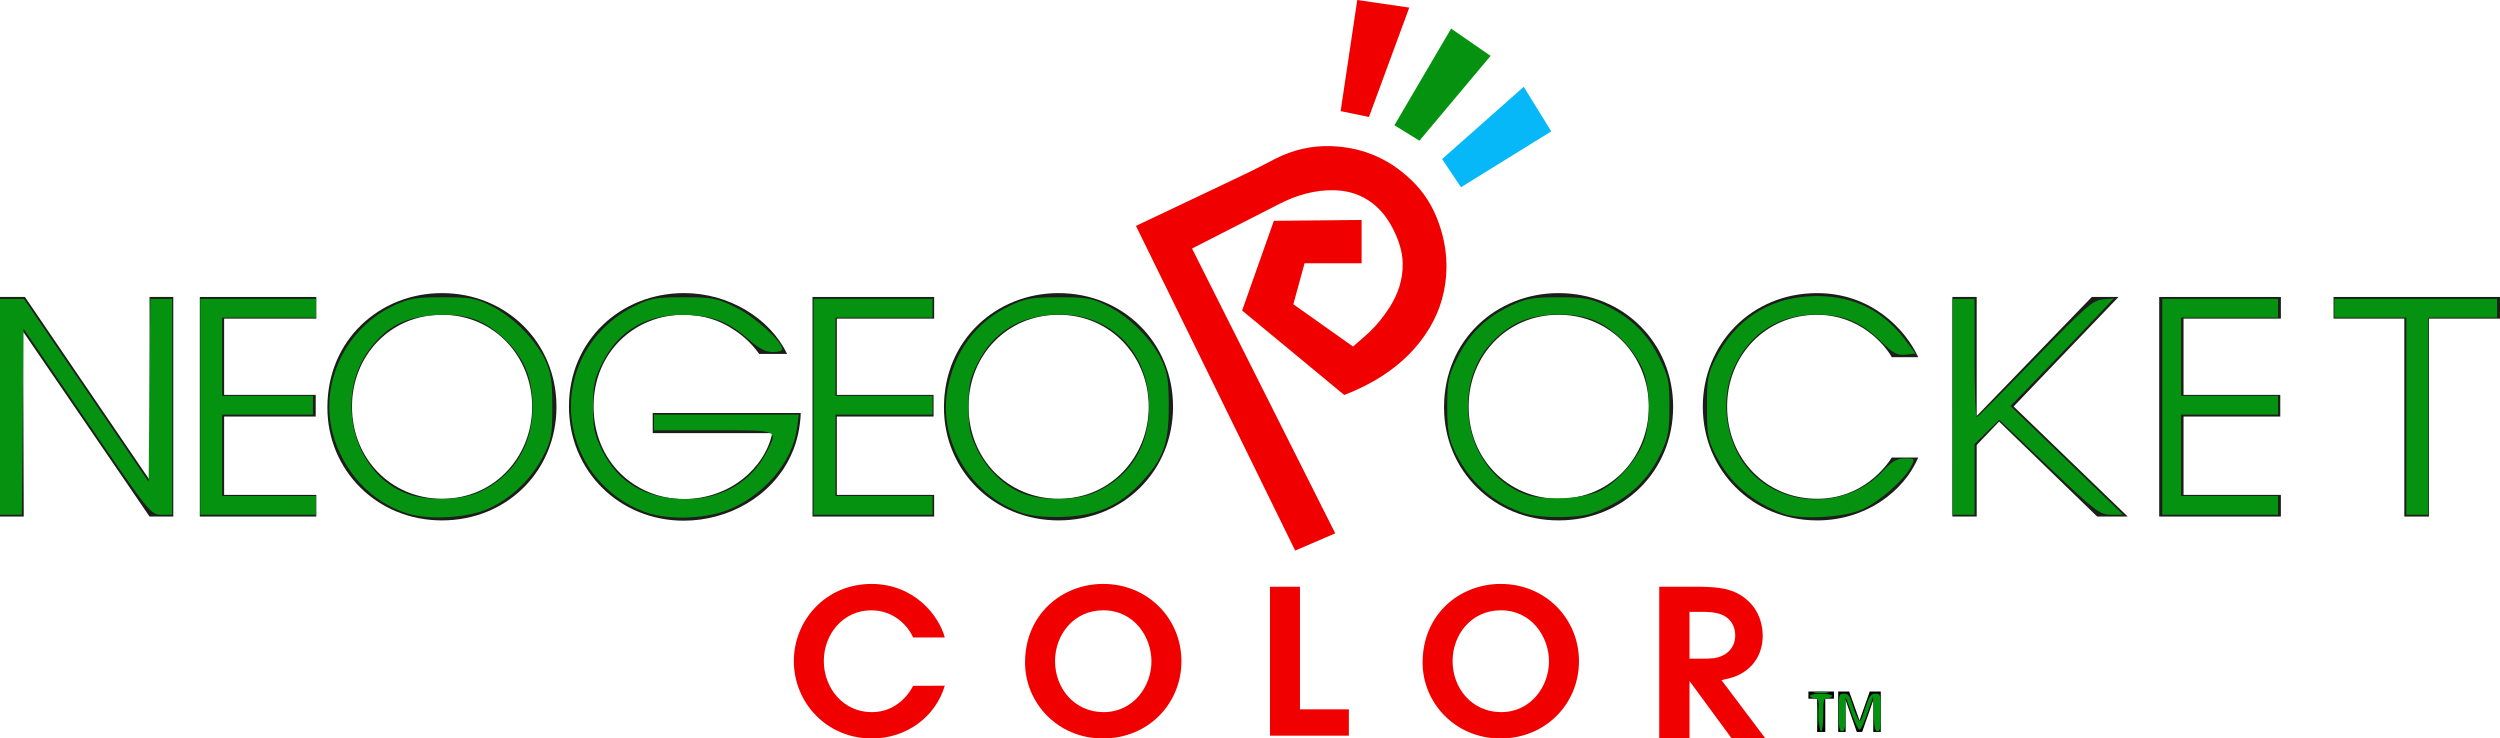 <?xml version="1.0" encoding="UTF-8" standalone="no"?>
<!-- Generator: Adobe Illustrator 16.0.3, SVG Export Plug-In . SVG Version: 6.00 Build 0)  -->

<svg
   version="1.1"
   id="Ebene_3"
   x="0px"
   y="0px"
   width="566.927px"
   height="167.468px"
   viewBox="0 0 566.927 167.468"
   enable-background="new 0 0 566.927 167.468"
   xml:space="preserve"
   sodipodi:docname="ngpc.svg"
   inkscape:version="1.2.1 (9c6d41e410, 2022-07-14)"
   xmlns:inkscape="http://www.inkscape.org/namespaces/inkscape"
   xmlns:sodipodi="http://sodipodi.sourceforge.net/DTD/sodipodi-0.dtd"
   xmlns="http://www.w3.org/2000/svg"
   xmlns:svg="http://www.w3.org/2000/svg"><defs
   id="defs1193" /><sodipodi:namedview
   id="namedview1191"
   pagecolor="#ffffff"
   bordercolor="#666666"
   borderopacity="1.0"
   inkscape:showpageshadow="2"
   inkscape:pageopacity="0.0"
   inkscape:pagecheckerboard="0"
   inkscape:deskcolor="#d1d1d1"
   showgrid="false"
   inkscape:zoom="1.9929443"
   inkscape:cx="283.50015"
   inkscape:cy="83.795618"
   inkscape:window-width="1728"
   inkscape:window-height="833"
   inkscape:window-x="-8"
   inkscape:window-y="-8"
   inkscape:window-maximized="1"
   inkscape:current-layer="Ebene_3" />
<g
   id="g1188">
	<g
   id="g1148">
		<path
   fill="#1D1D1B"
   d="M33.98,108.929l-0.068-41.587h5.384v49.797h-5.384L5.249,75.215l0.135,41.924H0V67.342h5.652    L33.98,108.929z"
   id="path1136" />
		<path
   fill="#1D1D1B"
   d="M45.31,67.342h26.419v4.912H50.827v17.294h20.767v4.912H50.827v17.767h20.902v4.912H45.31V67.342z"
   id="path1138" />
		<path
   fill="#1D1D1B"
   d="M74.242,92.375c0-15.341,11.911-25.908,25.976-25.908c14.602,0,25.975,11.171,25.975,25.773    c0,14.604-11.305,25.773-25.975,25.773c-14.738,0-25.976-11.373-25.976-25.572V92.375z M79.827,92.24    c0,11.709,8.815,20.861,20.458,20.861c11.776,0,20.39-9.486,20.39-20.861c0-11.373-8.613-20.861-20.457-20.861    c-11.709,0-20.391,9.286-20.391,20.792V92.24z"
   id="path1140" />
		<path
   fill="#1D1D1B"
   d="M172.16,80.262c-1.548-2.153-3.433-3.97-5.586-5.383c-3.23-2.221-7.133-3.5-11.574-3.5    c-10.902,0-20.39,8.344-20.39,20.792c0,12.652,9.556,20.996,20.457,20.996c5.249,0,9.892-1.815,13.324-4.508    c3.5-2.76,5.922-6.527,6.73-10.432h-27.104v-4.576h33.564c-0.067,2.895-0.74,6.527-2.221,9.624    c-4.307,9.354-14.267,14.804-24.293,14.804c-14.535,0-26.042-11.17-26.042-25.908c0-14.938,11.709-25.706,26.109-25.706    c10.094,0,19.448,5.653,23.351,13.795h-6.325V80.262L172.16,80.262z"
   id="path1142" />
		<path
   fill="#1D1D1B"
   d="M184.25,67.342h27.59v4.912h-22.071v17.294h21.937v4.912h-21.937v17.767h22.071v4.912h-27.59V67.342z"
   id="path1144" />
		<path
   fill="#1D1D1B"
   d="M214.061,92.375c0-15.341,11.911-25.908,25.975-25.908c14.603,0,25.975,11.171,25.975,25.773    c0,14.604-11.305,25.773-25.975,25.773c-14.737,0-25.975-11.373-25.975-25.572V92.375z M219.646,92.24    c0,11.709,8.815,20.861,20.457,20.861c11.777,0,20.39-9.486,20.39-20.861c0-11.373-8.613-20.861-20.457-20.861    c-11.709,0-20.39,9.286-20.39,20.792V92.24L219.646,92.24z"
   id="path1146" />
	</g>
	<g
   id="g1158">
		<path
   fill="#1D1D1B"
   d="M327.466,92.375c0-15.341,11.91-25.908,25.976-25.908c14.603,0,25.976,11.171,25.976,25.773    c0,14.604-11.305,25.773-25.976,25.773c-14.737,0-25.976-11.373-25.976-25.572V92.375z M333.05,92.24    c0,11.709,8.816,20.861,20.459,20.861c11.777,0,20.391-9.486,20.391-20.861c0-11.373-8.613-20.861-20.458-20.861    c-11.708,0-20.392,9.286-20.392,20.792V92.24L333.05,92.24z"
   id="path1150" />
		<path
   fill="#1D1D1B"
   d="M435.001,103.748c-3.229,7.672-11.91,14.268-22.879,14.268c-14.736,0-25.976-11.373-25.976-25.772    c0-14.2,10.97-25.774,25.906-25.774c12.313,0,20.054,8.21,22.946,14.535h-5.99c-1.684-2.96-7.334-9.623-16.956-9.623    c-11.642,0-20.39,9.219-20.39,20.793c0,11.777,8.813,20.929,20.39,20.929c10.433,0,15.745-7.47,16.956-9.354L435.001,103.748    L435.001,103.748z"
   id="path1152" />
		<path
   fill="#1D1D1B"
   d="M489.644,67.342h27.592v4.912h-22.072v17.294h21.936v4.912h-21.936v17.767h22.072v4.912h-27.592V67.342    L489.644,67.342z"
   id="path1154" />
		<path
   fill="#1D1D1B"
   d="M545.228,72.254h-16.047v-4.912h37.746v4.912h-16.113v44.885h-5.586V72.254z"
   id="path1156" />
	</g>
	<path
   fill="#F10000"
   d="M214.245,155.511c-2.053,6.982-8.625,11.957-16.521,11.957c-10.314,0-17.707-8.17-17.707-17.569   c0-8.99,6.982-17.479,17.662-17.479c9.721,0.047,15.243,7.211,16.566,12.142h-7.165c-1.049-2.328-4.061-6.115-9.447-6.162   c-6.572,0-10.816,5.521-10.816,11.5c0,6.162,4.427,11.594,10.862,11.594c6.024,0,8.763-4.746,9.401-5.979L214.245,155.511   L214.245,155.511z"
   id="path1160" />
	<path
   fill="#F10000"
   d="M232.454,150.216c0-10.813,8.306-17.799,17.708-17.799c10.223,0,17.753,7.94,17.753,17.524   s-7.485,17.523-17.799,17.523c-10.36,0-17.662-8.168-17.662-17.203V150.216L232.454,150.216z M239.254,149.943   c0,6.162,4.427,11.547,11,11.547c6.846,0,10.862-5.934,10.862-11.5c0-5.658-4.016-11.594-10.908-11.594   c-6.754,0-10.954,5.567-10.954,11.502V149.943z"
   id="path1162" />
	<path
   fill="#F10000"
   d="M287.996,133.059h6.799v27.793h11.09v5.979h-17.889V133.059z"
   id="path1164" />
	<path
   fill="#F10000"
   d="M322.606,150.216c0-10.813,8.306-17.799,17.707-17.799c10.224,0,17.754,7.94,17.754,17.524   s-7.485,17.523-17.799,17.523c-10.358,0-17.662-8.168-17.662-17.203V150.216z M329.406,149.943c0,6.162,4.428,11.547,10.998,11.547   c6.846,0,10.862-5.934,10.862-11.5c0-5.658-4.017-11.594-10.907-11.594c-6.754,0-10.953,5.567-10.953,11.502V149.943   L329.406,149.943z"
   id="path1166" />
	<path
   fill="#1D1D1B"
   d="M475.574,117.139h6.932l-25.871-24.968l23.783-24.83h-6.055l-26.105,26.998v-6.396V67.342h-5.518v49.797   h5.518v-16.228l5.08-5.306L475.574,117.139z"
   id="path1168" />
	<path
   fill="#F10000"
   d="M385.808,133.059c3.799,0.096,7.156,0.291,10.176,2.821c0.778,0.636,1.51,1.461,2.045,2.289   c1.559,2.388,1.704,5.063,1.704,5.99c0,0.825-0.097,3.114-1.362,5.209c-0.342,0.532-0.779,1.264-1.802,2.188   c-1.12,0.976-2.288,1.51-2.728,1.704c-0.828,0.341-1.654,0.585-3.456,0.974l9.933,13.193h-7.645l-9.543-12.998v12.998h-6.864   v-34.371L385.808,133.059L385.808,133.059z M383.13,149.369h3.408c0.391,0,0.729,0,1.121-0.049c0.729,0,3.164-0.098,4.771-2.045   c0.388-0.488,1.071-1.51,1.071-3.166c0-0.535-0.049-1.851-0.926-3.064c-1.511-2.047-3.848-2.24-6.186-2.291h-3.262v10.615H383.13z"
   id="path1170" />
	<path
   fill="none"
   d="M302.794,120.945c-10.838-21.554-21.646-43.05-32.461-64.562c0.06-0.042,0.108-0.083,0.163-0.11   c2.697-1.38,5.395-2.76,8.091-4.138c3.812-1.946,7.625-3.883,11.433-5.839c4.003-2.056,8.21-3.293,12.751-3.146   c3.091,0.1,5.925,0.999,8.411,2.895c2.194,1.674,3.747,3.848,4.937,6.306c1.129,2.332,1.934,4.759,1.979,7.377   c0.063,3.636-1.036,6.924-2.985,9.977c-1.306,2.042-2.796,3.921-4.544,5.584c-1.204,1.146-2.491,2.204-3.739,3.299   c-4.569-3.241-9.041-6.41-13.531-9.593c0.853-3.113,1.693-6.198,2.539-9.291c4.361,0,8.662,0,12.94,0c0-3.277,0-6.527,0-9.823   c-6.682,0.064-13.29,0.127-19.897,0.193c-2.407,6.801-4.803,13.565-7.2,20.342c7.735,6.398,15.444,12.774,23.159,19.157   c3.066-1.169,5.975-2.609,8.713-4.387c4.363-2.835,8-6.396,10.671-10.881c2.481-4.169,3.728-8.71,3.796-13.559   c0.042-3.005-0.414-5.943-1.298-8.823c-1.173-3.816-2.987-7.27-5.755-10.165c-5.189-5.433-11.553-8.353-19.081-8.621   c-4.45-0.158-8.66,0.847-12.632,2.842c-1.789,0.9-3.541,1.872-5.341,2.744c-4.01,1.939-8.04,3.837-12.062,5.748   c-3.547,1.686-7.095,3.366-10.642,5.047c-1.199,0.569-2.399,1.14-3.6,1.71c12.046,24.561,24.078,49.093,36.104,73.625   C296.762,123.541,299.748,122.255,302.794,120.945z"
   id="path1172" />
	<path
   fill="#F10000"
   d="M302.794,120.945c-3.047,1.311-6.032,2.596-9.086,3.908c-12.025-24.529-24.059-49.063-36.104-73.624   c1.201-0.57,2.4-1.141,3.6-1.71c3.547-1.682,7.095-3.362,10.642-5.047c4.022-1.911,8.052-3.809,12.062-5.748   c1.8-0.872,3.552-1.844,5.341-2.744c3.972-1.996,8.182-3,12.631-2.842c7.529,0.268,13.893,3.188,19.082,8.621   c2.768,2.895,4.582,6.348,5.754,10.165c0.885,2.879,1.341,5.818,1.299,8.823c-0.068,4.849-1.313,9.39-3.796,13.559   c-2.673,4.484-6.308,8.045-10.673,10.881c-2.736,1.776-5.645,3.217-8.711,4.386c-7.715-6.382-15.424-12.758-23.159-19.156   c2.397-6.777,4.793-13.541,7.2-20.342c6.607-0.065,13.218-0.129,19.897-0.193c0,3.296,0,6.546,0,9.823c-4.278,0-8.579,0-12.94,0   c-0.846,3.093-1.688,6.178-2.539,9.291c4.49,3.183,8.961,6.352,13.531,9.593c1.248-1.095,2.535-2.153,3.739-3.299   c1.748-1.663,3.238-3.542,4.543-5.584c1.95-3.053,3.05-6.341,2.986-9.977c-0.048-2.618-0.851-5.045-1.979-7.377   c-1.188-2.458-2.742-4.632-4.937-6.306c-2.486-1.896-5.32-2.794-8.411-2.895c-4.541-0.147-8.748,1.089-12.751,3.146   c-3.806,1.956-7.621,3.893-11.433,5.839c-2.697,1.378-5.395,2.758-8.091,4.138c-0.055,0.028-0.104,0.069-0.163,0.11   C281.149,77.895,291.957,99.391,302.794,120.945z"
   id="path1174" />
	<path
   fill="#F10000"
   d="M310.439,26.526c-2.162-0.445-4.264-0.879-6.423-1.324c1.257-8.395,2.514-16.788,3.774-25.202   c3.935,0.574,7.832,1.145,11.791,1.724C316.526,10.012,313.488,18.253,310.439,26.526z"
   id="path1176" />
	<path
   fill="#07B8F9"
   d="M345.539,19.679c2.088,3.381,4.147,6.72,6.241,10.112c-6.819,4.222-13.635,8.44-20.472,12.671   c-1.434-2.14-2.84-4.241-4.278-6.391C333.195,30.612,339.347,25.163,345.539,19.679z"
   id="path1178" />
	<path
   fill="#069211"
   d="M329.069,6.482c3.017,2.085,5.979,4.134,8.954,6.19c-5.377,6.412-10.738,12.805-16.136,19.239   c-1.888-1.165-3.759-2.319-5.683-3.507C320.475,21.129,324.753,13.837,329.069,6.482z"
   id="path1180" />
	<g
   id="g1186">
		<path
   d="M412.074,158.443h-1.98v-1.621h5.791v1.621h-1.967v7.535h-1.844V158.443L412.074,158.443z"
   id="path1182" />
		<path
   d="M416.851,165.979v-9.156h2.486l2.354,6.57l2.313-6.57h2.5v9.156h-1.709l0.051-7.338l-2.563,7.338h-1.213l-2.574-7.338    l0.051,7.338H416.851z"
   id="path1184" />
	</g>
</g>
<path
   style="fill:#069211;fill-opacity:1;fill-rule:evenodd;stroke-width:0.71"
   d="M 0,92.249 V 67.768 h 2.715 2.715 l 14.139,20.756 14.139,20.756 0.188,-20.756 0.188,-20.756 h 2.473 2.473 v 24.482 24.482 h -2.438 c -2.4,0 -2.663,-0.33 -16.853,-21.111 L 5.322,74.509 5.134,95.62 4.946,116.731 H 2.473 0 Z"
   id="path1540" /><path
   style="fill:#069211;fill-opacity:1;fill-rule:evenodd;stroke-width:0.71"
   d="M 45.415,92.249 V 67.768 H 58.543 71.671 v 2.129 2.129 H 61.026 50.382 v 8.87 8.87 H 60.672 70.961 v 2.129 2.129 H 60.672 50.382 v 9.225 9.225 h 10.644 10.644 v 2.129 2.129 H 58.543 45.415 Z"
   id="path1542" /><path
   style="fill:#069211;fill-opacity:1;fill-rule:evenodd;stroke-width:0.71"
   d="m 92.152,116.369 c -8.042,-2.575 -14.487,-9.598 -16.719,-18.218 -2.947,-11.377 2.994,-23.761 13.839,-28.844 3.536,-1.658 4.931,-1.895 11.138,-1.895 6.437,0 7.477,0.193 11.196,2.076 4.839,2.451 9.932,7.638 12.094,12.317 1.263,2.733 1.546,4.65 1.546,10.443 0,6.404 -0.198,7.488 -2.033,11.109 -2.528,4.989 -6.717,9.137 -11.804,11.688 -4.805,2.41 -13.908,3.035 -19.257,1.323 z m 16.773,-4.883 c 7.548,-3.579 11.866,-10.567 11.866,-19.203 0,-6.559 -1.98,-11.307 -6.463,-15.501 -4.705,-4.401 -8.614,-5.73 -15.653,-5.323 -6.686,0.387 -10.93,2.561 -14.733,7.547 -8.391,11.001 -3.81,28.635 8.581,33.029 4.748,1.684 12.221,1.434 16.402,-0.549 z"
   id="path1544" /><path
   style="fill:#069211;fill-opacity:1;fill-rule:evenodd;stroke-width:0.71"
   d="m 146.416,116.161 c -5.993,-2.126 -11.17,-6.629 -14.057,-12.226 -6.614,-12.826 -1.484,-28.134 11.579,-34.549 3.58,-1.758 4.788,-1.972 11.127,-1.972 6.605,0 7.448,0.166 11.849,2.332 4.29,2.112 10.489,7.712 10.489,9.476 0,0.335 -0.989,0.61 -2.197,0.61 -1.543,0 -3.132,-0.823 -5.34,-2.766 -4.518,-3.977 -7.689,-5.294 -13.52,-5.617 -9.289,-0.514 -16.044,3.246 -19.876,11.062 -1.678,3.422 -1.991,4.956 -1.991,9.739 0,4.783 0.314,6.317 1.991,9.739 3.699,7.544 9.986,11.2 19.239,11.188 8.049,-0.011 14.73,-3.942 18.173,-10.691 2.586,-5.069 2.967,-4.914 -12.091,-4.914 h -13.483 v -1.774 -1.774 h 16.417 16.417 l -0.437,3.189 c -0.988,7.206 -6.769,14.356 -14.533,17.975 -5.322,2.48 -14.268,2.921 -19.757,0.974 z"
   id="path1546" /><path
   style="fill:#069211;fill-opacity:1;fill-rule:evenodd;stroke-width:0.71"
   d="M 184.499,92.249 V 67.768 h 13.483 13.483 v 2.129 2.129 h -10.999 -10.999 v 8.87 8.87 h 10.999 10.999 v 2.129 2.129 h -10.999 -10.999 v 9.225 9.225 h 10.999 10.999 v 2.129 2.129 h -13.483 -13.483 z"
   id="path1548" /><path
   style="fill:#069211;fill-opacity:1;fill-rule:evenodd;stroke-width:0.71"
   d="m 231.945,116.369 c -11.47,-3.673 -19.125,-16.086 -17.124,-27.768 1.522,-8.887 6.539,-15.682 14.243,-19.294 3.536,-1.658 4.931,-1.895 11.138,-1.895 6.437,0 7.477,0.193 11.196,2.076 4.839,2.451 9.932,7.638 12.094,12.317 1.263,2.733 1.546,4.65 1.546,10.443 0,8.413 -1.248,11.819 -6.317,17.237 -4.821,5.154 -10.014,7.451 -17.455,7.719 -3.943,0.142 -7.171,-0.148 -9.322,-0.836 z m 16.788,-4.859 c 7.625,-3.551 11.851,-10.42 11.851,-19.26 0,-12.122 -8.431,-20.909 -20.078,-20.927 -8.885,-0.013 -15.234,3.747 -18.888,11.188 -1.682,3.425 -1.995,4.953 -1.995,9.739 0,4.786 0.313,6.314 1.995,9.739 2.273,4.629 6.431,8.534 10.697,10.047 4.714,1.672 12.214,1.432 16.417,-0.525 z"
   id="path1550" /><path
   style="fill:#069211;fill-opacity:1;fill-rule:evenodd;stroke-width:0.71"
   d="m 345.783,116.445 c -7.261,-2.352 -12.713,-7.237 -15.978,-14.318 -1.297,-2.812 -1.61,-4.737 -1.61,-9.893 0,-5.792 0.22,-6.849 2.313,-11.1 2.692,-5.468 6.539,-9.221 12.149,-11.851 3.432,-1.609 4.928,-1.87 10.729,-1.87 5.801,0 7.298,0.261 10.729,1.87 5.61,2.63 9.457,6.383 12.149,11.851 2.093,4.251 2.313,5.308 2.313,11.1 0,5.434 -0.283,7.004 -1.87,10.389 -2.63,5.608 -6.383,9.457 -11.85,12.149 -3.957,1.949 -5.594,2.339 -10.39,2.477 -3.336,0.096 -6.932,-0.237 -8.684,-0.805 z m 17.273,-5.239 c 3.867,-1.996 8.4,-7.236 9.79,-11.317 1.435,-4.211 1.429,-11.085 -0.012,-15.315 -1.565,-4.592 -6.491,-9.86 -11.056,-11.824 -5.268,-2.266 -13.806,-1.846 -18.51,0.911 -7.209,4.225 -10.929,11.543 -10.301,20.26 0.597,8.286 5.727,15.514 12.887,18.155 4.238,1.564 13.384,1.101 17.203,-0.871 z"
   id="path1552" /><path
   style="fill:#069211;fill-opacity:1;fill-rule:evenodd;stroke-width:0.71"
   d="m 404.367,116.493 c -7.094,-2.647 -12.041,-6.936 -15.274,-13.245 -1.801,-3.513 -2.001,-4.611 -2.001,-10.999 0,-6.384 0.2,-7.488 1.998,-10.999 4.422,-8.636 11.74,-13.506 21.113,-14.049 9.109,-0.527 16.321,2.685 21.645,9.638 l 2.562,3.346 -2.293,0.23 c -1.915,0.192 -2.833,-0.3 -5.564,-2.979 -4.528,-4.442 -8.474,-6.088 -14.625,-6.098 -8.529,-0.015 -15.11,4.191 -18.647,11.918 -3.565,7.786 -1.768,18.273 4.144,24.185 7.968,7.968 21.725,7.698 29.512,-0.578 2.116,-2.249 3.254,-2.903 5.055,-2.903 2.318,-10e-4 2.322,0.004 1.296,1.987 -1.519,2.938 -7.159,7.862 -10.947,9.558 -4.187,1.875 -14.134,2.422 -17.975,0.988 z"
   id="path1554" /><path
   style="fill:#069211;fill-opacity:1;fill-rule:evenodd;stroke-width:0.71"
   d="M 442.797,92.249 V 67.768 h 2.484 2.484 v 13.542 c 0,7.448 0.239,13.435 0.532,13.305 0.293,-0.13 6.265,-6.144 13.271,-13.364 11.282,-11.626 13.027,-13.153 15.257,-13.35 l 2.518,-0.222 -3.548,3.767 c -1.951,2.072 -7.22,7.56 -11.709,12.196 l -8.161,8.429 12.773,12.324 12.773,12.324 -2.737,0.007 c -2.562,0.006 -3.459,-0.681 -14.041,-10.756 l -11.304,-10.763 -2.813,2.746 -2.813,2.746 v 8.017 8.017 h -2.484 -2.484 z"
   id="path1556" /><path
   style="fill:#069211;fill-opacity:1;fill-rule:evenodd;stroke-width:0.71"
   d="M 490.341,92.249 V 67.768 h 13.128 13.128 v 2.129 2.129 h -10.999 -10.999 v 8.87 8.87 h 10.999 10.999 v 2.129 2.129 h -10.999 -10.999 v 9.225 9.225 h 10.999 10.999 v 2.129 2.129 h -13.128 -13.128 z"
   id="path1558" /><path
   style="fill:#069211;fill-opacity:1;fill-rule:evenodd;stroke-width:0.71"
   d="M 545.69,94.378 V 72.025 h -8.161 -8.161 v -2.129 -2.129 h 18.45 18.45 v 2.129 2.129 h -7.806 -7.806 v 22.353 22.353 h -2.484 -2.484 z"
   id="path1560" /><path
   style="fill:#069211;fill-opacity:1;fill-rule:evenodd;stroke-width:0.71"
   d=""
   id="path1562" /><path
   style="fill:#069211;fill-opacity:1;fill-rule:evenodd;stroke-width:0.71"
   d=""
   id="path1564" /><path
   style="fill:#069211;fill-opacity:1;fill-rule:evenodd;stroke-width:0.502"
   d="m 411.577,156.946 c 0.759,-0.115 2.001,-0.115 2.76,0 0.759,0.115 0.138,0.209 -1.38,0.209 -1.518,0 -2.139,-0.094 -1.38,-0.209 z"
   id="path1566" /><path
   style="fill:#069211;fill-opacity:1;fill-rule:evenodd;stroke-width:0.502"
   d="m 412.122,162.323 c 0,-2.07 0.089,-2.917 0.197,-1.882 0.108,1.035 0.108,2.728 0,3.763 -0.108,1.035 -0.197,0.188 -0.197,-1.882 z"
   id="path1568" /><path
   style="fill:#069211;fill-opacity:1;fill-rule:evenodd;stroke-width:0.502"
   d="m 416.971,161.57 c 0,-4.138 0.035,-4.265 1.175,-4.265 0.948,0 1.298,0.412 1.81,2.133 0.349,1.173 0.919,2.678 1.266,3.344 0.604,1.161 0.677,1.071 1.743,-2.133 0.964,-2.895 1.275,-3.344 2.326,-3.344 1.188,0 1.214,0.088 1.214,4.265 0,3.402 -0.148,4.265 -0.732,4.265 -0.565,0 -0.765,-0.883 -0.878,-3.889 l -0.147,-3.889 -1.267,3.675 c -0.697,2.022 -1.487,3.715 -1.756,3.763 -0.269,0.048 -1.096,-1.606 -1.838,-3.675 l -1.348,-3.763 -0.032,3.889 c -0.025,3.108 -0.183,3.889 -0.784,3.889 -0.61,0 -0.753,-0.808 -0.753,-4.265 z"
   id="path1570" /><path
   style="fill:#069211;fill-opacity:1;fill-rule:evenodd;stroke-width:0.502"
   d="m 412.455,162.072 c 0,-3.429 -0.089,-3.763 -1.004,-3.763 -0.552,0 -1.004,-0.226 -1.004,-0.502 0,-0.276 1.129,-0.502 2.509,-0.502 1.38,0 2.509,0.226 2.509,0.502 0,0.276 -0.452,0.502 -1.004,0.502 -0.914,0 -1.004,0.335 -1.004,3.763 0,2.174 -0.212,3.763 -0.502,3.763 -0.29,0 -0.502,-1.589 -0.502,-3.763 z"
   id="path1572" /></svg>
